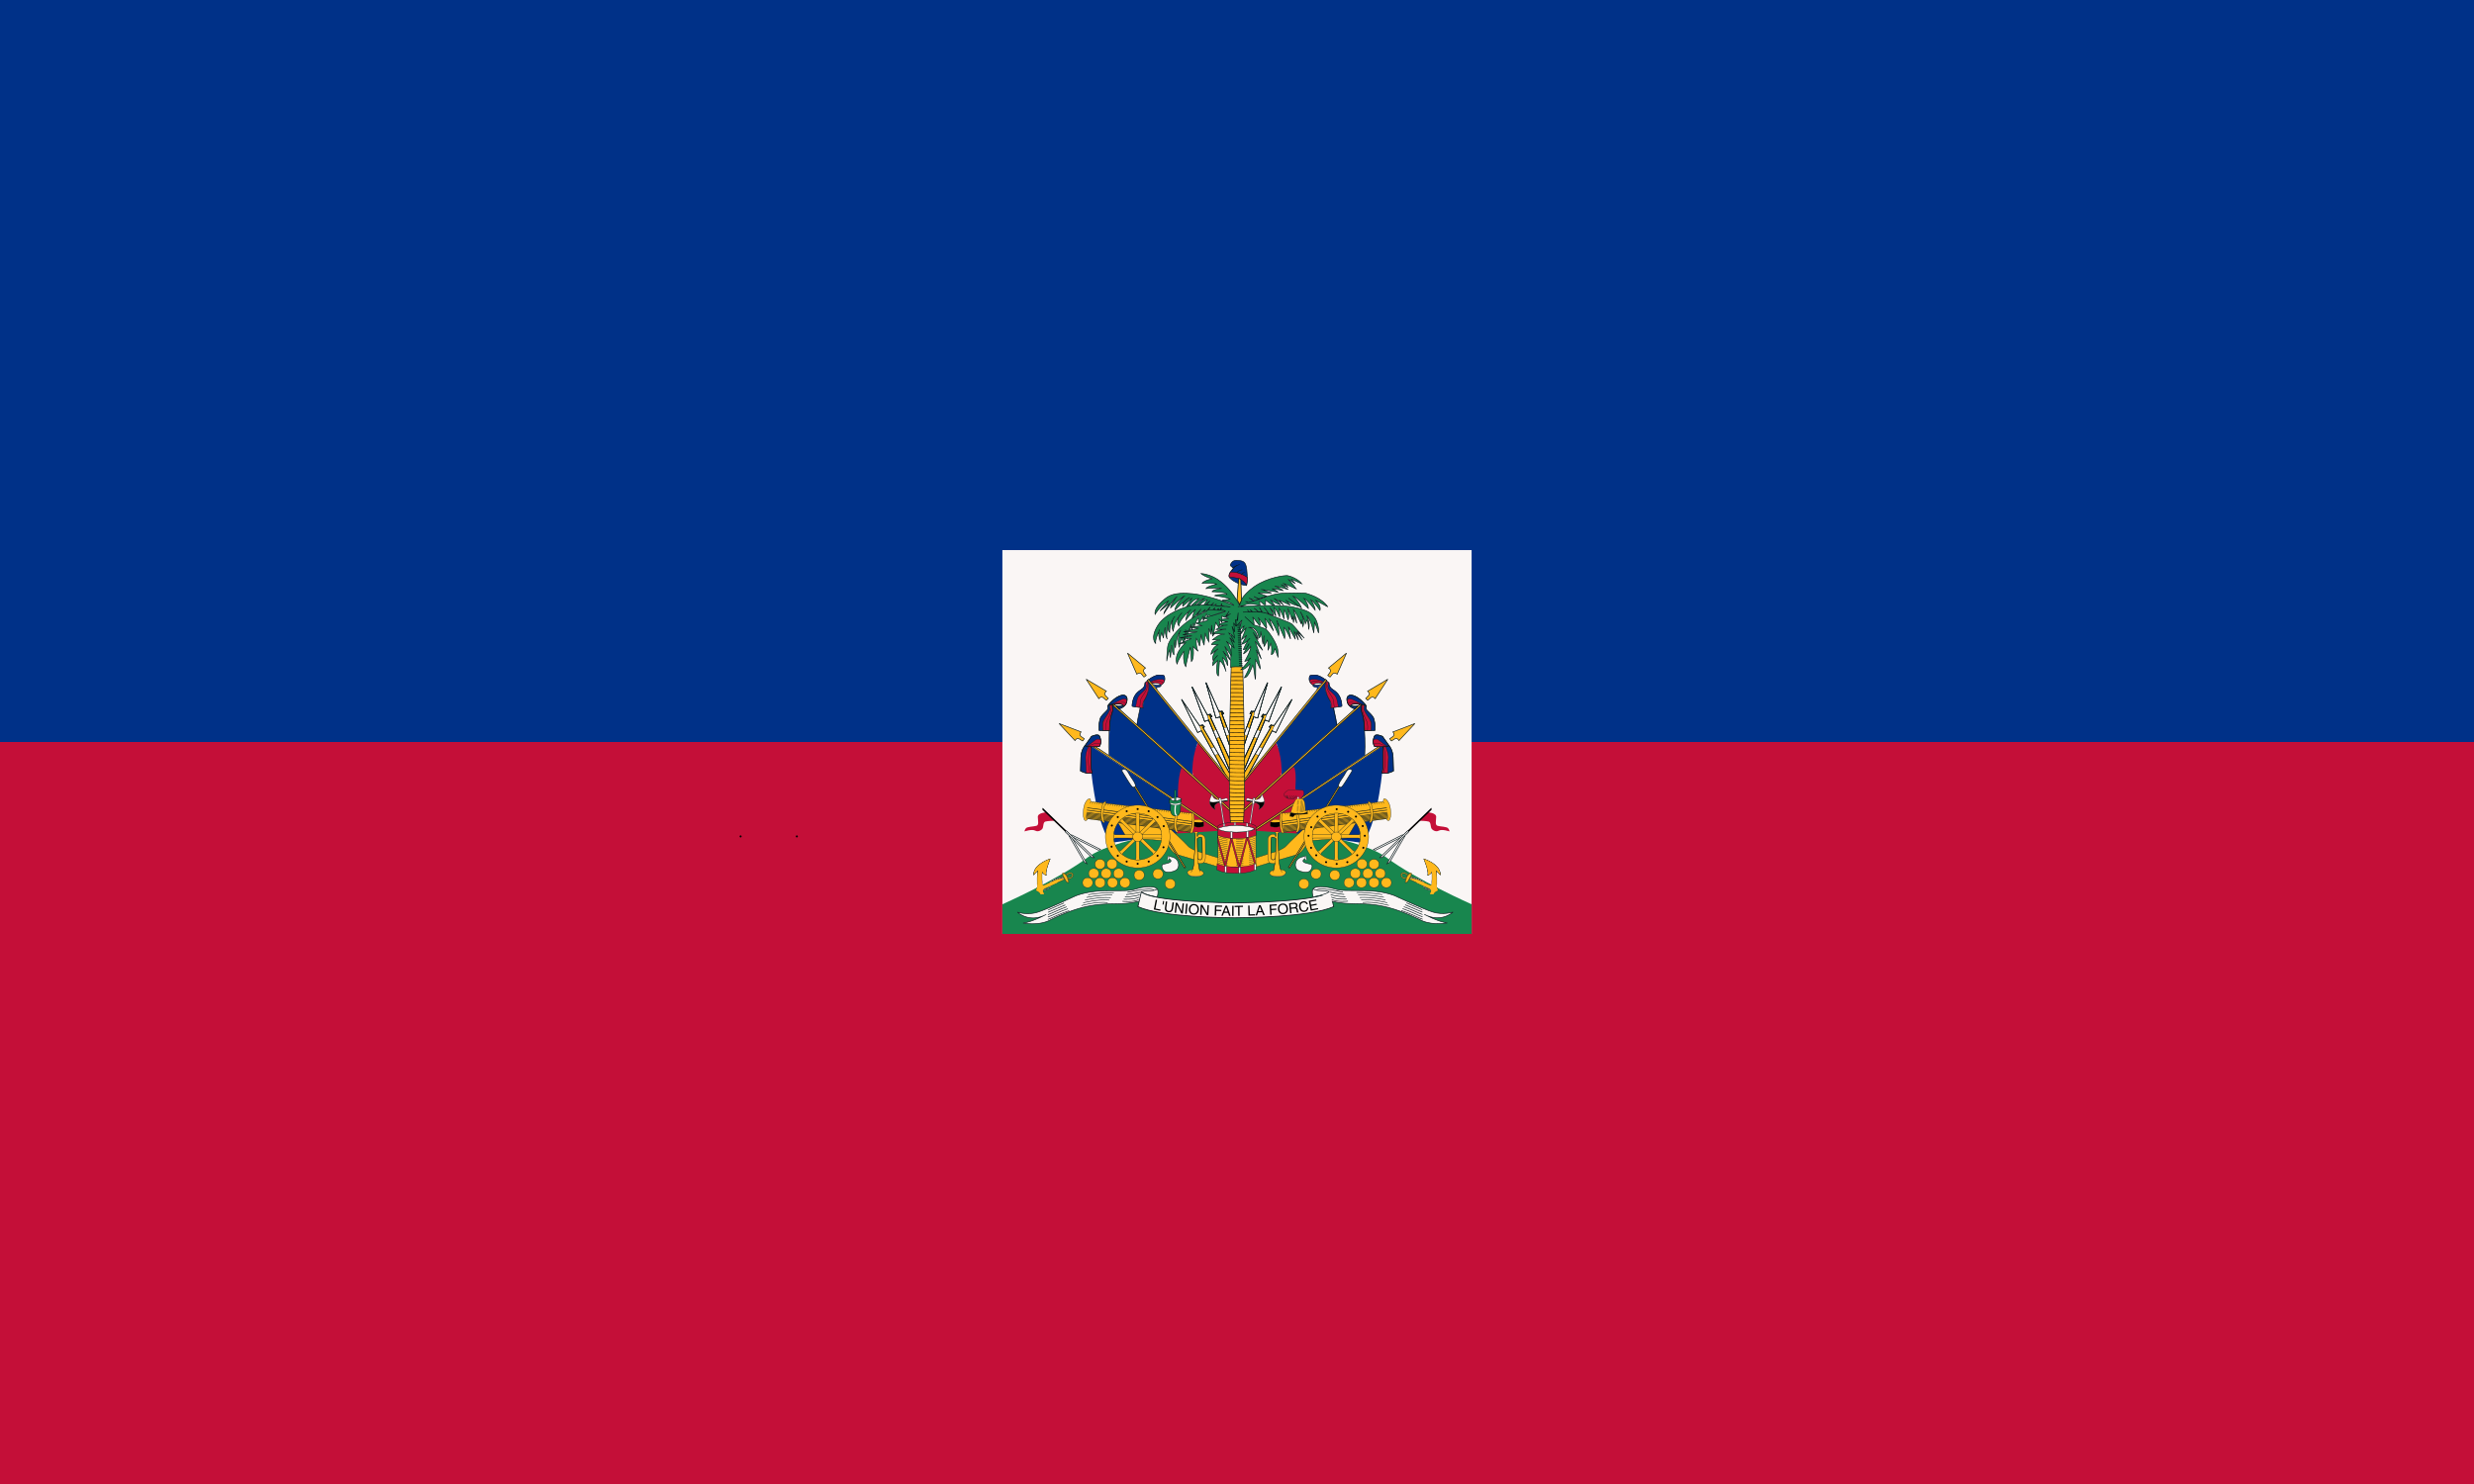 <svg xmlns="http://www.w3.org/2000/svg" xmlns:xlink="http://www.w3.org/1999/xlink" width="1000" height="600">
  <defs>
    <path id="reuse-0" d="M491.59 178.412h.597v2.147h-.597z" class="e"/>
  </defs>
  <style>
    .e{stroke-width:.15}.f{fill:none}.g{stroke-width:.3}.h{fill:#faf6f5}.i{fill:#ffb81c}.j{stroke-width:.265}.k{stroke:#0a1a1d}.l{fill:#c40f38}.m{stroke-width:.325}.n,.o{fill:#003188}.p{stroke-width:.163}.q{stroke-width:.287}.r{stroke-linecap:round}.s{fill:#18864e}.t{stroke-width:.125}.u{stroke-width:.157}
  </style>
  <path d="M0 0h1000v600H0z" class="l"/>
  <path d="M0 0h1000v300H0z" class="o"/>
  <path d="M405.17 222.41h189.66v155.17H405.17z" class="h"/>
  <path d="M499.613 332.337v.084c-4.078.43-47.873 5.227-59.775 14.111-12.48 9.316-34.666 19.076-34.666 19.076v11.978h189.657v-11.978s-22.186-9.76-34.666-19.076c-11.901-8.884-55.697-13.68-59.775-14.111v-.084l-.387.042-.387-.042z" class="s"/>
  <g stroke="#0a1a1d" transform="matrix(.864 0 0 .84 74.462 264.55)">
    <use xlink:href="#A" class="i m"/>
    <use xlink:href="#B" class="e h"/>
    <g class="f">
      <use xlink:href="#C" class="j"/>
      <use xlink:href="#A" class="m"/>
    </g>
    <g transform="rotate(5.7 529.3 67.882)">
      <use xlink:href="#A" class="i m"/>
      <use xlink:href="#D" class="e h"/>
      <g class="f">
        <use xlink:href="#C" class="j"/>
        <use xlink:href="#A" class="m"/>
      </g>
    </g>
    <use xlink:href="#E" class="e h"/>
    <use xlink:href="#F" class="f j"/>
    <use xlink:href="#G" class="e h"/>
    <use xlink:href="#H" class="f m"/>
    <g transform="rotate(4.2 502.69 103.39)">
      <g transform="rotate(5.7 529.3 67.882)">
        <use xlink:href="#A" class="i m"/>
        <use xlink:href="#D" class="e h"/>
        <g class="f">
          <use xlink:href="#C" class="j"/>
          <use xlink:href="#A" class="m"/>
        </g>
      </g>
      <use xlink:href="#E" class="e h"/>
      <use xlink:href="#F" class="f j"/>
      <use xlink:href="#G" class="e h"/>
      <use xlink:href="#H" class="f m"/>
    </g>
  </g>
  <path d="m474.28 323.75 1.375 13.245 17.296-1.122z" class="l"/>
  <g class="o" transform="matrix(-.864 0 0 .84 925.67 265.06)">
    <path d="M561.109 52.433s-1.457 25.124-9.103 37.747l-31.193-4.612.85-15.293 39.446-26.824z"/>
    <use xlink:href="#I" class="j k"/>
  </g>
  <g class="k" transform="matrix(-.864 0 0 .84 925.67 265.06)">
    <use xlink:href="#J" class="g l"/>
    <use xlink:href="#K" class="e n"/>
  </g>
  <path d="m497.639 327.661-20.616-18.287c-4.601 1.966-4.247 5.541-1.06 10.034l-.097 4.501 16.859 11.441 4.624-1.126.193-4.126zm-.629-11.776-12.634-15.847-3.196 6.902.998 6.514 15.081 13.805z" class="l"/>
  <g transform="matrix(-.864 0 0 .84 925.67 265.06)">
    <g class="o">
      <use xlink:href="#L"/>
      <use xlink:href="#M" class="j k"/>
    </g>
    <use xlink:href="#N" class="e k l"/>
    <use xlink:href="#O" class="i"/>
    <g class="k">
      <g class="f">
        <use xlink:href="#P" class="g"/>
        <use xlink:href="#Q" class="e"/>
      </g>
      <g class="i">
        <g class="e">
          <use xlink:href="#R"/>
          <use xlink:href="#S"/>
        </g>
        <use xlink:href="#T" class="t"/>
        <circle cx="551.15" cy="100.3" r="2.391" class="e"/>
      </g>
    </g>
    <use xlink:href="#U" class="l"/>
  </g>
  <path d="M448.38 305.42c-.544-9.136 1.088-19.861 1.088-19.861l.136-1.589 28.155 26.216s-1.908 2.785-1.625 13.901l-2.183-1.455z" class="o"/>
  <g class="k">
    <g transform="matrix(-.864 0 0 .84 925.67 265.06)">
      <path d="M552.633 48.008c.63-10.867-1.26-23.624-1.26-23.624l-.157-1.89" class="f j"/>
      <g class="i">
        <use xlink:href="#V" class="g"/>
        <g transform="rotate(36.2 196.43 -35.139)">
          <use xlink:href="#W" class="g"/>
          <use xlink:href="#X" class="e"/>
        </g>
        <g transform="rotate(9.1 474.55 126.57)">
          <use xlink:href="#V" class="g"/>
          <g transform="rotate(36.2 196.43 -35.139)">
            <use xlink:href="#W" class="g"/>
            <use xlink:href="#X" class="e"/>
          </g>
        </g>
        <g transform="rotate(19 458.58 111.38)">
          <use xlink:href="#V" class="g"/>
          <g transform="rotate(36.2 196.43 -35.139)">
            <use xlink:href="#W" class="g"/>
            <use xlink:href="#X" class="e"/>
          </g>
        </g>
        <path d="m534.065 11.472-37.87 48.098.245.746 38.215-48.382zm16.353 11.757-54.756 50.793.51.551 54.756-50.795zm8.814 20.339-58.293 39.898.424.619 58.293-39.898z" class="g"/>
      </g>
      <use xlink:href="#Y" class="j n"/>
      <g class="e">
        <use xlink:href="#Z" class="l"/>
        <use xlink:href="#AE" class="f"/>
      </g>
      <use xlink:href="#Y" class="f g"/>
      <use xlink:href="#a" class="e n"/>
      <use xlink:href="#b" class="j l"/>
      <g class="f">
        <use xlink:href="#c" class="g"/>
        <path d="M553.886 36.096s.678-3.052-.882-5.765c-1.571-2.773-2.04-6.993-1.221-6.714" class="e"/>
      </g>
      <use xlink:href="#d" class="i u"/>
      <g class="g">
        <use xlink:href="#AF" class="i"/>
        <use xlink:href="#e" class="h"/>
      </g>
    </g>
    <g transform="matrix(.898 .118 -.12 .874 251.92 243.36)">
      <use xlink:href="#f" class="e i"/>
      <use xlink:href="#g" fill="#ffdc0f" stroke-width=".13" class="r"/>
      <use xlink:href="#AG" class="f j"/>
      <g class="e i">
        <use xlink:href="#h"/>
        <use xlink:href="#h" x="32.942"/>
        <use xlink:href="#i"/>
      </g>
    </g>
  </g>
  <use xlink:href="#j" transform="matrix(.898 .118 -.12 .874 251.92 243.36)"/>
  <use xlink:href="#k" class="e i k" transform="matrix(.898 .118 -.12 .874 251.92 243.36)"/>
  <g transform="matrix(.864 0 0 .84 74.978 265.68)">
    <g class="e i k">
      <use xlink:href="#l"/>
      <circle cx="445.45" cy="86.476" r="2.282"/>
      <use xlink:href="#m"/>
    </g>
    <circle cx="445.45" cy="73.138" r=".482"/>
    <circle cx="445.45" cy="99.458" r=".482"/>
    <g transform="rotate(45 445.45 86.298)">
      <circle cx="445.45" cy="73.138" r=".482"/>
      <circle cx="445.45" cy="99.458" r=".482"/>
    </g>
    <g transform="scale(-1 1) rotate(45 0 -989.12)">
      <circle cx="445.45" cy="73.138" r=".482"/>
      <circle cx="445.45" cy="99.458" r=".482"/>
    </g>
    <g transform="rotate(90 359.15 0)">
      <circle cx="445.45" cy="73.138" r=".482"/>
      <circle cx="445.45" cy="99.458" r=".482"/>
    </g>
    <g transform="scale(1 -1) rotate(-67.935 317.35 0)">
      <circle cx="445.45" cy="73.138" r=".482"/>
      <circle cx="445.45" cy="99.458" r=".482"/>
    </g>
    <g transform="rotate(113.4 445.45 86.298)">
      <circle cx="445.45" cy="73.138" r=".482"/>
      <circle cx="445.45" cy="99.458" r=".482"/>
    </g>
    <g transform="rotate(23 445.45 86.298)">
      <circle cx="445.45" cy="73.138" r=".482"/>
      <circle cx="445.45" cy="99.458" r=".482"/>
    </g>
    <g transform="scale(-1 1) rotate(23.078 0 -2095.6)">
      <circle cx="445.45" cy="73.138" r=".482"/>
      <circle cx="445.45" cy="99.458" r=".482"/>
    </g>
  </g>
  <ellipse cx="-444.64" cy="349.39" class="e i k" rx="2.065" ry="2.01" transform="scale(-1 1)"/>
  <g transform="matrix(.864 0 0 .84 75.483 265.06)">
    <use xlink:href="#n" class="e h k"/>
    <use xlink:href="#o"/>
    <g class="e h k">
      <use xlink:href="#AH"/>
      <use xlink:href="#AI"/>
    </g>
  </g>
  <g transform="matrix(-.864 0 0 .84 925.67 265.06)">
    <g class="k">
      <g class="e" transform="matrix(-1 0 0 1 984.54 0)">
        <ellipse cx="472.44" cy="104.75" class="h" rx="3.569" ry="1.681"/>
        <g class="i">
          <use xlink:href="#p"/>
          <use xlink:href="#q" class="f"/>
        </g>
        <use xlink:href="#AJ" class="f"/>
      </g>
      <g class="h">
        <use xlink:href="#r" class="j"/>
        <use xlink:href="#reuse-0" class="e" transform="matrix(.987 -.158 .219 .976 0 0)"/>
        <g class="g">
          <use xlink:href="#AK"/>
          <use xlink:href="#AL"/>
        </g>
      </g>
    </g>
    <use xlink:href="#s"/>
    <g class="k">
      <use xlink:href="#t" class="g h"/>
      <g class="e i">
        <circle cx="523.95" cy="109.88" r="2.391"/>
        <circle cx="529.65" cy="105.09" r="2.391"/>
        <circle cx="538.43" cy="105.66" r="2.391"/>
        <circle cx="545.1" cy="109.31" r="2.391"/>
        <circle cx="550.92" cy="109.31" r="2.391"/>
        <circle cx="556.74" cy="109.31" r="2.391"/>
        <circle cx="562.55" cy="109.31" r="2.391"/>
        <circle cx="548.07" cy="104.87" r="2.391"/>
        <circle cx="553.88" cy="104.87" r="2.391"/>
        <circle cx="559.7" cy="104.87" r="2.391"/>
      </g>
      <use xlink:href="#u" class="g l"/>
      <g class="e">
        <use xlink:href="#v" class="n"/>
        <use xlink:href="#AM" class="f"/>
        <g class="h">
          <use xlink:href="#w"/>
          <use xlink:href="#x"/>
        </g>
      </g>
    </g>
    <use xlink:href="#y" class="i"/>
    <use xlink:href="#z"/>
    <use xlink:href="#AA"/>
    <g class="k">
      <use xlink:href="#AB" class="g n"/>
      <g class="e">
        <use xlink:href="#AC" class="l"/>
        <use xlink:href="#AN" class="f"/>
      </g>
      <g class="f">
        <use xlink:href="#AB" class="g"/>
        <path d="M561.609 43.805s.463 1.966.578 6.071-.752 6.881-1.099 6.823" class="e"/>
        <use xlink:href="#AD" class="j"/>
        <path d="M537.9 24.955s1.388 5.724 1.561 8.384" class="g"/>
        <path d="M527.16 13.193s1.413-1.925 5.589-.246" class="e"/>
      </g>
    </g>
  </g>
  <g class="k">
    <path d="m499.143-5.188.824-27.052 3.845-2.06 1.099 29.112z" class="q s" transform="matrix(.796 0 0 .775 100.07 273.8)"/>
    <path d="M500.72-56.993s-.371 0-.99-.619-.99-.619-.495-1.485 1.114-1.981 3.219-1.857 3.714.248 4.456 2.476.99 8.17.371 10.646c-3.219-.124-8.046-2.723-8.789-4.456s2.228-4.704 2.228-4.704z" class="m n" transform="matrix(.796 0 0 .775 100.07 273.8)"/>
    <g transform="matrix(-.863 0 0 .84 924.885 264.554)">
      <use xlink:href="#A" class="i m"/>
      <use xlink:href="#B" class="e h"/>
      <g class="f">
        <use xlink:href="#C" class="j"/>
        <use xlink:href="#A" class="m"/>
      </g>
      <g transform="rotate(5.7 529.3 67.882)">
        <use xlink:href="#A" class="i m"/>
        <use xlink:href="#D" class="e h"/>
        <g class="f">
          <use xlink:href="#C" class="j"/>
          <use xlink:href="#A" class="m"/>
        </g>
      </g>
      <use xlink:href="#E" class="e h"/>
      <use xlink:href="#F" class="f j"/>
      <use xlink:href="#G" class="e h"/>
      <use xlink:href="#H" class="f m"/>
      <g transform="rotate(4.2 502.69 103.39)">
        <g transform="rotate(5.7 529.3 67.882)">
          <use xlink:href="#A" class="i m"/>
          <use xlink:href="#D" class="e h"/>
          <g class="f">
            <use xlink:href="#C" class="j"/>
            <use xlink:href="#A" class="m"/>
          </g>
        </g>
        <use xlink:href="#E" class="e h"/>
        <use xlink:href="#F" class="f j"/>
        <use xlink:href="#G" class="e h"/>
        <use xlink:href="#H" class="f m"/>
      </g>
    </g>
    <g class="f q">
      <path d="M505.052-56.079s-2.6.495-2.476 1.733" class="r" transform="matrix(.796 0 0 .775 100.07 273.8)"/>
      <path d="M503.815-58.85s-2.971.743-3.961 3.342" transform="matrix(.796 0 0 .775 100.07 273.8)"/>
      <path d="M502.453-58.479s-1.733 1.485-2.476.99" transform="matrix(.796 0 0 .775 100.07 273.8)"/>
    </g>
    <g class="q">
      <path d="m499.532-54.898-.174.01-.344.097c-.495.847-.832 1.781-.523 2.502.053.124.128.252.221.383l.274-.135s5.694-.495 8.17 3.837l.148.259c.236-1.02.336-2.565.324-4.197-3.944-2.715-7.309-2.783-8.097-2.756z" class="l" transform="matrix(.796 0 0 .775 100.07 273.8)"/>
      <path d="M506.167-54.718s-1.362.619-1.362 1.238" class="f r" transform="matrix(.796 0 0 .775 100.07 273.8)"/>
    </g>
  </g>
  <path d="m524.66 324.14-.314 12.857-17.296-1.122z" class="l"/>
  <path d="M558.94 309.14s-1.258 21.122-7.862 31.735l-26.94-3.877.734-12.857 34.068-22.552z" class="o"/>
  <g class="k" transform="matrix(.864 0 0 .84 74.329 265.06)">
    <use xlink:href="#I" class="j n"/>
    <use xlink:href="#J" class="g l"/>
    <use xlink:href="#K" class="e n"/>
  </g>
  <path d="m502.36 327.661 20.616-18.287 3.049 6.875-1.893 7.661-16.859 11.441-4.624-1.126-.193-4.126zm.629-11.776 12.634-15.847 3.196 6.902-.998 6.514-15.081 13.805z" class="l"/>
  <g transform="matrix(.864 0 0 .84 74.329 265.06)">
    <use xlink:href="#L" class="o"/>
    <g class="k">
      <use xlink:href="#M" class="j n"/>
      <use xlink:href="#N" class="e l"/>
    </g>
    <use xlink:href="#O" class="i"/>
    <g class="k">
      <g class="f">
        <use xlink:href="#P" class="g"/>
        <use xlink:href="#Q" class="e"/>
      </g>
      <g class="i">
        <g class="e">
          <use xlink:href="#R"/>
          <use xlink:href="#S"/>
        </g>
        <use xlink:href="#T" class="t"/>
        <circle cx="551.15" cy="100.3" r="2.391" class="e"/>
      </g>
    </g>
    <use xlink:href="#U" class="l"/>
  </g>
  <path d="M551.62 305.42c.544-9.136-1.088-19.861-1.088-19.861l-.136-1.589-28.155 26.216s2.04-2.119 1.36 8.738l2.448 3.708z" class="o"/>
  <g class="k">
    <path d="M551.62 305.42c.544-9.136-1.088-19.861-1.088-19.861l-.136-1.589" class="f j"/>
    <g transform="matrix(.864 0 0 .84 74.329 265.06)">
      <g class="i">
        <use xlink:href="#V" class="g"/>
        <g transform="rotate(36.2 196.43 -35.139)">
          <use xlink:href="#W" class="g"/>
          <use xlink:href="#X" class="e"/>
        </g>
        <g transform="rotate(9.1 474.55 126.57)">
          <use xlink:href="#V" class="g"/>
          <g transform="rotate(36.2 196.43 -35.139)">
            <use xlink:href="#W" class="g"/>
            <use xlink:href="#X" class="e"/>
          </g>
        </g>
        <g transform="rotate(19 458.58 111.38)">
          <use xlink:href="#V" class="g"/>
          <g transform="rotate(36.2 196.43 -35.139)">
            <use xlink:href="#W" class="g"/>
            <use xlink:href="#X" class="e"/>
          </g>
        </g>
        <path d="m534.065 11.472-37.87 48.098.197.833 38.263-48.469zm16.353 11.757-54.756 50.793.51.551 54.756-50.795zm8.814 20.339-58.293 39.898.424.619 58.293-39.898z" class="g"/>
      </g>
      <use xlink:href="#Y" class="j n"/>
      <g class="e">
        <use xlink:href="#Z" class="l"/>
        <use xlink:href="#AE" class="f"/>
      </g>
      <use xlink:href="#Y" class="f g"/>
      <use xlink:href="#a" class="e n"/>
      <use xlink:href="#b" class="j l"/>
      <use xlink:href="#c" class="f g"/>
    </g>
    <path d="M552.7 295.4s.586-2.566-.762-4.847c-1.357-2.331-1.762-5.879-1.055-5.645" class="e f"/>
    <g transform="matrix(.864 0 0 .84 74.329 265.06)">
      <use xlink:href="#d" class="i u"/>
      <g class="g">
        <use xlink:href="#AF" class="i"/>
        <use xlink:href="#e" class="h"/>
      </g>
    </g>
    <g transform="matrix(-.898 .118 .12 .874 748.08 243.36)">
      <use xlink:href="#f" class="e i"/>
      <use xlink:href="#g" fill="#ffdc0f" stroke-width=".13" class="r"/>
      <use xlink:href="#AG" class="f j"/>
      <g class="e i">
        <use xlink:href="#h"/>
        <use xlink:href="#h" x="32.942"/>
        <use xlink:href="#i"/>
      </g>
    </g>
  </g>
  <use xlink:href="#j" transform="matrix(-.898 .118 .12 .874 748.08 243.36)"/>
  <g class="i k e">
    <use xlink:href="#k" transform="matrix(-.898 .118 .12 .874 748.08 243.36)"/>
    <g transform="matrix(-.864 0 0 .84 925.02 265.68)">
      <use xlink:href="#l"/>
      <circle cx="445.45" cy="86.476" r="2.282"/>
      <use xlink:href="#m"/>
    </g>
  </g>
  <g transform="scale(-1 1)">
    <ellipse cx="-540.3" cy="327.17" rx=".416" ry=".405"/>
    <ellipse cx="-540.3" cy="349.3" rx=".416" ry=".405"/>
  </g>
  <g transform="matrix(-.61 .594 .61 .594 759.64 22.119)">
    <circle cx="445.45" cy="73.138" r=".482"/>
    <circle cx="445.45" cy="99.458" r=".482"/>
  </g>
  <g transform="matrix(.61 .594 -.61 .594 320.97 22.119)">
    <circle cx="445.45" cy="73.138" r=".482"/>
    <circle cx="445.45" cy="99.458" r=".482"/>
  </g>
  <g transform="matrix(0 .84 -.864 0 614.84 -36.268)">
    <circle cx="445.45" cy="73.138" r=".482"/>
    <circle cx="445.45" cy="99.458" r=".482"/>
  </g>
  <g transform="matrix(-.324 .78 -.8 -.316 753.9 18.418)">
    <circle cx="445.45" cy="73.138" r=".482"/>
    <circle cx="445.45" cy="99.458" r=".482"/>
  </g>
  <g transform="matrix(.343 .772 .793 -.334 319.16 23.314)">
    <circle cx="445.45" cy="73.138" r=".482"/>
    <circle cx="445.45" cy="99.458" r=".482"/>
  </g>
  <g transform="matrix(-.795 .33 .339 .773 865.02 124.69)">
    <circle cx="445.45" cy="73.138" r=".482"/>
    <circle cx="445.45" cy="99.458" r=".482"/>
  </g>
  <g transform="matrix(.795 .33 -.339 .773 215.59 124.69)">
    <circle cx="445.45" cy="73.138" r=".482"/>
    <circle cx="445.45" cy="99.458" r=".482"/>
  </g>
  <g class="e k">
    <ellipse cx="555.36" cy="349.39" class="i" rx="2.065" ry="2.01"/>
    <use xlink:href="#n" class="h" transform="matrix(-.864 0 0 .84 924.52 265.06)"/>
  </g>
  <use xlink:href="#o" transform="matrix(-.864 0 0 .84 924.52 265.06)"/>
  <g class="k">
    <g class="e h" transform="matrix(-.864 0 0 .84 924.52 265.06)">
      <use xlink:href="#AH"/>
      <use xlink:href="#AI"/>
    </g>
    <g class="e" transform="matrix(-.864 0 0 .84 924.64 265.06)">
      <ellipse cx="472.44" cy="104.75" class="h" rx="3.569" ry="1.681"/>
      <g class="i">
        <use xlink:href="#p"/>
        <use xlink:href="#q" class="f"/>
      </g>
      <use xlink:href="#AJ" class="f"/>
    </g>
    <g class="h" transform="matrix(.864 0 0 .84 74.329 265.06)">
      <use xlink:href="#r" class="j"/>
      <use xlink:href="#reuse-0" class="e" transform="matrix(.987 -.158 .219 .976 0 0)"/>
      <g class="g">
        <use xlink:href="#AK"/>
        <use xlink:href="#AL"/>
      </g>
    </g>
  </g>
  <use xlink:href="#s" transform="matrix(.864 0 0 .84 74.329 265.06)"/>
  <g class="k">
    <use xlink:href="#t" class="g h" transform="matrix(.864 0 0 .84 74.329 265.06)"/>
    <g class="e i" transform="matrix(.864 0 0 .84 74.329 265.06)">
      <circle cx="523.95" cy="109.88" r="2.391"/>
      <circle cx="529.65" cy="105.09" r="2.391"/>
      <circle cx="538.43" cy="105.66" r="2.391"/>
      <circle cx="545.1" cy="109.31" r="2.391"/>
      <circle cx="550.92" cy="109.31" r="2.391"/>
      <circle cx="556.74" cy="109.31" r="2.391"/>
      <circle cx="562.55" cy="109.31" r="2.391"/>
      <circle cx="548.07" cy="104.87" r="2.391"/>
      <circle cx="553.88" cy="104.87" r="2.391"/>
      <circle cx="559.7" cy="104.87" r="2.391"/>
    </g>
    <use xlink:href="#u" class="g l" transform="matrix(.864 0 0 .84 74.329 265.06)"/>
    <g class="e" transform="matrix(.864 0 0 .84 74.329 265.06)">
      <use xlink:href="#v" class="n"/>
      <use xlink:href="#AM" class="f"/>
      <g class="h">
        <use xlink:href="#w"/>
        <use xlink:href="#x"/>
      </g>
    </g>
  </g>
  <use xlink:href="#y" class="i" transform="matrix(.864 0 0 .84 74.329 265.06)"/>
  <use xlink:href="#z" transform="matrix(.864 0 0 .84 74.329 265.06)"/>
  <use xlink:href="#AA" transform="matrix(.864 0 0 .84 74.329 265.06)"/>
  <g class="k">
    <use xlink:href="#AB" class="g n" transform="matrix(.864 0 0 .84 74.329 265.06)"/>
    <g class="e" transform="matrix(.864 0 0 .84 74.329 265.06)">
      <use xlink:href="#AC" class="l"/>
      <use xlink:href="#AN" class="f"/>
    </g>
    <g class="f">
      <use xlink:href="#AB" class="g" transform="matrix(.864 0 0 .84 74.329 265.06)"/>
      <path d="M559.367 301.885s.4 1.653.499 5.104-.649 5.785-.949 5.736" class="e"/>
      <use xlink:href="#AD" class="j" transform="matrix(.864 0 0 .84 74.329 265.06)"/>
      <path d="M538.89 286.04s1.199 4.812 1.348 7.049" class="g"/>
    </g>
    <g stroke-width=".124">
      <path d="M522.28 69.162s1.577-1.702 1.677-2.428.075-1.928-.901-1.953-5.608-.801-7.009.325-1.652 1.702-1.377 2.278 1.427 1.502 2.378 1.452 1.878.376 2.253.15 2.003-2.153 2.428-.426l.05.576z" class="l" transform="matrix(.864 0 0 .84 74.329 265.06)"/>
      <path fill="#FFB81C" d="M517.808 75.635s.949-4.535 2.531-6.539c0 0 2.004-.527 2.742 0s-.105-.633.738.422.844 5.063.844 5.063l1.055.949c-2.742 1.266-7.911.105-7.911.105z" transform="matrix(.864 0 0 .84 74.329 265.06)"/>
      <path d="M525.506 75.404c-2.531 1.371-7.7.316-7.7.316s-.844 2.004 0 1.688.422.738 1.266 0 .844-.949.844-.949 4.852 0 5.801-.316z" transform="matrix(.864 0 0 .84 74.329 265.06)"/>
      <path d="M520.877 69.751a5.41 5.41 0 0 0 .772.131m-.794.437s.336.085.769.121m-.791.447a5.04 5.04 0 0 0 .766.11m-.788.458s.323.075.764.1m-.786.469a4.79 4.79 0 0 0 .761.089m-.783.479s.31.066.759.078m-.781.49s.303.061.756.068m-.778.5a4.59 4.59 0 0 0 .753.058m-.775.511s.29.051.751.047m-.773.521s.284.046.748.036m-.77.532s.277.041.745.026m1.045-5.471c.324-.05.617-.171.787-.415m-.831.961c.363-.058.715-.193.963-.462m-1.007 1.009c.402-.066.813-.214 1.139-.509m-1.183 1.056c.442-.074.911-.236 1.314-.556m-1.358 1.103a3.565 3.565 0 0 0 1.49-.604m-1.534 1.15a4.33 4.33 0 0 0 1.666-.651m-1.71 1.198a5.15 5.15 0 0 0 1.841-.698m-1.885 1.245a6.03 6.03 0 0 0 2.017-.745m-2.061 1.292a6.92 6.92 0 0 0 2.192-.793m-2.236 1.339a7.863 7.863 0 0 0 2.368-.84m-2.412 1.387a8.866 8.866 0 0 0 2.544-.887" class="f" transform="matrix(.864 0 0 .84 74.329 265.06)"/>
      <path fill="#f30932" d="m520.552 67.359-1.677 1.602m.596-1.637-1.106 1.582m.025-1.617-.536 1.562m-.546-1.597.035 1.542m-1.117-1.577.606 1.522m-1.687-1.557 1.177 1.502m-.551-1.377.726 1.427" transform="matrix(.864 0 0 .84 74.329 265.06)"/>
    </g>
    <path d="M529.61 276.15s1.22-1.618 4.827-.207" class="e f"/>
    <path stroke-width=".258" d="M502.309 269.675s1.468 46.23.267 63.598m-.267-63.598c-1.743-.255-4.662 0-4.662 0s-1.468 46.23-.267 63.598c0 0 3.187-.383 5.195 0" class="i"/>
  </g>
  <path d="m499.835 271.808-.936.01-1.318.039-.006.222 4.804-.008-.006-.223-2.538-.041zm-.025 1.619-.933.009-1.34.036-.006.223 4.893-.002-.006-.223-2.608-.043zm-.026 1.62-.929.008-1.362.033-.006.223 4.981.004-.006-.223zm-.026 1.62-.926.006-1.384.029-.006.223 5.07.01-.006-.223zm-.949 1.625-1.402.026-.005.223 5.148.015-.006-.223zm-.022 1.617-1.418.022-.006.223 5.225.02-.005-.223zm-.023 1.619-1.433.018-.006.223 5.301.026-.006-.223-3.857-.044zm-.024 1.619-1.448.015-.005.221 5.378.031-.006-.222zm-.022 1.617-1.464.01-.005.223 5.454.036-.005-.224-3.98-.046zm-.022 1.62-1.476.006-.005.222 5.521.041-.005-.222zm-.024 1.618a177.4 177.4 0 0 0-1.485.002l-.005.223 5.587.046-.005-.223-4.093-.048zm-.022 1.619c-.625-.003-1.005 0-1.496.001l-.005.222 5.652.047-.005-.222zm-1.525 1.615-.004.222 5.708.051-.004-.222-5.701-.051zm-.028 1.613-.004.223 5.765.055-.004-.222zm-.028 1.612-.004.223 5.82.061-.004-.223-5.813-.06zm-.024 1.611-.003.223 5.867.066-.003-.223zm-.023 1.615-.003.222 5.913.069-.003-.223zm-.023 1.612-.003.223 5.958.071-.003-.222zm-.02 1.618-.002.222 5.996.07-.002-.222c-2.429.005-4.538-.031-5.991-.07zm-.016 1.613-.002.223 6.028.07-.002-.222a164.635 160.263 0 0 1-6.023-.07zm-.016 1.614-.002.222 6.06.071-.002-.222a140.83 140.83 0 0 1-6.055-.071zm-.015 1.614v.223l6.087.075v-.224c-2.491.033-4.623-.017-6.085-.074zm-.008 1.613v.223l6.103.077v-.224a103.32 103.32 0 0 1-6.102-.075zm-.008 1.615v.223l6.12.076-.002-.222a90.12 90.12 0 0 1-6.118-.077zm-.008 1.614-.002.223 6.136.075v-.223a81.617 81.617 0 0 1-6.134-.076zm0 1.615v.223l6.133.074v-.223a71.697 69.793 0 0 1-6.134-.075zm.002 1.615v.223l6.13.074v-.223a66.973 66.973 0 0 1-6.13-.074zm.002 1.614v.223a61.68 61.68 0 0 0 6.126.073v-.223c-2.538.094-4.666.02-6.126-.073zm.01 1.617.002.223a57.28 57.28 0 0 0 6.102.07l.002-.223c-2.53.104-4.651.028-6.106-.07zm.014 1.617.002.223a53.16 53.16 0 0 0 6.074.067l.002-.222a52.91 52.91 0 0 1-6.078-.068zm.014 1.617.002.223a48.361 47.076 0 0 0 6.045.064l.002-.223c-2.51.123-4.603.043-6.049-.064zm.022 1.618.004.222c1.446.112 3.516.192 5.999.061l.004-.223a46.307 46.307 0 0 1-6.006-.06zm.028 1.617.005.224c1.438.116 3.484.195 5.941.057l.005-.223a43.52 43.52 0 0 1-5.95-.057zm.036 1.62.005.223a41.4 41.4 0 0 0 5.869.052l.005-.222a40.937 40.937 0 0 1-5.879-.053zm.045 1.621.006.222c1.414.121 3.396.198 5.777.046l.006-.222c-2.393.154-4.38.075-5.789-.047zm.053 1.622.009.223a37.11 37.11 0 0 0 5.665.039l.008-.222a36.8 36.8 0 0 1-5.682-.041zm.065 1.623.011.224c1.378.122 3.27.191 5.531.034l.011-.225c-2.279.16-4.178.089-5.553-.033zm.08 1.626.014.224a33.053 32.175 0 0 0 5.367.025l.014-.224c-2.201.16-4.044.095-5.394-.025z"/>
  <g stroke="#0a1a1d">
    <path d="M492.34 336.6h15.28v13.89h-15.28z" class="i p"/>
    <g class="p r">
      <path fill="#f30932" d="M501.995 98.215c1.258 0 2.476-.063 3.601-.179m-3.601-.781c1.258 0 2.476-.063 3.601-.179m-3.601-.781c1.258 0 2.476-.063 3.601-.179m-3.601-.781c1.258 0 2.476-.063 3.601-.179m-3.601-.781c1.258 0 2.476-.063 3.601-.179m-3.601-.781c1.258 0 2.476-.063 3.601-.179m-3.601-.781c1.258 0 2.476-.063 3.601-.179m-3.601-.781c1.258 0 2.476-.063 3.601-.179m-3.601-.781c1.258 0 2.476-.063 3.601-.179m-3.601-.781c1.258 0 2.476-.063 3.601-.179m-3.601-.781c1.258 0 2.476-.063 3.601-.179m-3.601-.781c1.258 0 2.476-.063 3.601-.179m-3.601-.781c1.258 0 2.476-.063 3.601-.179m-3.601-.781c1.258 0 2.476-.063 3.601-.179m-3.601-.781c1.258 0 2.476-.063 3.601-.179" transform="matrix(.796 0 0 .775 100.07 273.8)"/>
      <path d="M511.57 96.544c-.732.416-1.744.779-2.957 1.065m2.957-2.035c-.732.416-1.744.779-2.957 1.065m2.957-2.035c-.732.416-1.744.779-2.957 1.065m2.957-2.035c-.732.416-1.744.779-2.957 1.065m2.957-2.035c-.732.416-1.744.779-2.957 1.065m2.957-2.035c-.732.416-1.744.779-2.957 1.065m2.957-2.035c-.732.416-1.744.779-2.957 1.065m2.957-2.035c-.732.416-1.744.779-2.957 1.065m2.957-2.035c-.732.416-1.744.779-2.957 1.065m2.957-2.035c-.732.416-1.744.779-2.957 1.065m2.957-2.035c-.732.416-1.744.779-2.957 1.065m2.957-2.035c-.732.416-1.744.779-2.957 1.065m2.957-2.035c-.732.416-1.744.779-2.957 1.065m2.957-2.035c-.732.416-1.744.779-2.957 1.065m2.957-2.035c-.732.416-1.744.779-2.957 1.065" class="h" transform="matrix(.796 0 0 .775 100.07 273.8)"/>
      <path d="M497.584 84.5c-1.807-.246-3.353-.638-4.474-1.126m4.474 2.092c-1.807-.246-3.353-.638-4.474-1.126m4.474 2.092c-1.807-.246-3.353-.638-4.474-1.126m4.474 2.093c-1.807-.246-3.353-.638-4.474-1.126m4.474 2.092c-1.807-.246-3.353-.638-4.474-1.126m4.474 2.093c-1.807-.246-3.353-.638-4.474-1.126m4.474 2.092c-1.807-.246-3.353-.638-4.474-1.126m4.474 2.092c-1.807-.246-3.353-.638-4.474-1.126m4.474 2.092c-1.807-.246-3.353-.638-4.474-1.126m4.474 2.093c-1.807-.246-3.353-.638-4.474-1.126m4.474 2.092c-1.807-.246-3.353-.638-4.474-1.126m4.474 2.092c-1.807-.246-3.353-.638-4.474-1.126m4.474 2.092c-1.807-.246-3.353-.638-4.474-1.126m4.474 2.093c-1.807-.246-3.353-.638-4.474-1.126m4.474 2.092c-1.807-.246-3.353-.638-4.474-1.126" class="f" opacity=".98" transform="matrix(.796 0 0 .775 100.07 273.8)"/>
    </g>
    <path d="M499.889 332.473c-2.078 0-4.07.21-5.54.583-1.469.373-2.294.877-2.294 1.405a.616.616 0 0 0 .124.335v1.902a.616.616 0 0 0-.124.336c0 .117.042.234.124.35v.363h.4c1.164.767 4.07 1.273 7.31 1.273 3.24 0 6.14-.507 7.302-1.273h.483v-.5a.573.558 0 0 0 .048-.213.581.566 0 0 0-.048-.188v-2.198a.581.566 0 0 0 .048-.187c0-.528-.825-1.032-2.294-1.405-1.47-.373-3.462-.583-5.54-.583zm0 1.344.487.006.397.008.348.013.426.02.359.023.384.028.39.036.334.034.395.048.305.04.391.061.268.044.33.064.213.041h-.012c1.065.226 1.875.518 2.348.849-1.115.788-4.06 1.315-7.362 1.316-3.302 0-6.245-.527-7.363-1.315.929-.656 3.147-1.14 5.843-1.276l.774-.03.746-.009z" class="l p"/>
    <g class="h p">
      <path d="M502 77.416c-4.147.001-7.844.68-9.244 1.697 1.404 1.016 5.1 1.693 9.244 1.695s7.844-.68 9.244-1.697c-1.404-1.016-5.1-1.693-9.244-1.695z" transform="matrix(.796 0 0 .775 100.07 273.8)"/>
      <path d="m501.781 75.686-.789.011v1.735l.789-.015zm5.389.383v1.736l.789.142V76.21l-.789-.142zm-10.91.098-.788.165v1.733l.788-.164zm11.961 4.058-.92.173v3.32l.92-.173zm-9.07.47v3.322l.92.061v-3.322z" transform="matrix(.796 0 0 .775 100.07 273.8)"/>
    </g>
    <g class="l p">
      <path d="M511.771 97.18c-.364.222-.855.431-1.457.62-1.794.747-4.935 1.202-8.318 1.204-3.367-.001-6.498-.451-8.298-1.192-.561-.176-1.025-.369-1.381-.574v2.091a.807.807 0 0 0-.156.433.799.799 0 0 0 .156.451v.47h.502c1.462.989 5.11 1.642 9.178 1.642 4.068 0 7.708-.654 9.168-1.642h.607v-.646a.72.72 0 0 0 .059-.274.73.73 0 0 0-.059-.242z" transform="matrix(.796 0 0 .775 100.07 273.8)"/>
      <path d="M492.513 82.722v2.872l3.521 12.879.825.147z" transform="matrix(.796 0 0 .775 100.07 273.8)"/>
      <path d="m499.186 84.019-3.108 14.462.746.133 3.128-14.544-.767-.052zm8.759-.419-.82.146-3.807 15.231.79-.035z" transform="matrix(.796 0 0 .775 100.07 273.8)"/>
      <path d="m499.175 84.019 3.886 14.969.777-.033-3.863-14.882-.799-.054zm8.983-.462-.748.143 3.808 13.471.478-.136v-.958z" transform="matrix(.796 0 0 .775 100.07 273.8)"/>
    </g>
    <path d="M507.666 349.145a4.46 4.342 0 0 1-.684.315v2.514l.209-.12h.475zm-12.6.983v2.576l.684.121v-2.575zm6.363.385-.685.028v2.573l.685-.026z" class="h p"/>
    <path d="M500.85 268.938h1.35m-1.383-.75h1.349m-1.383-.751h1.349m-1.383-.751h1.35m-1.384-.75h1.35m-1.383-.752h1.349m-1.383-.75h1.35m-1.384-.751h1.35m-1.383-.751h1.349m-1.383-.75h1.35m-1.384-.752h1.35m-1.383-.75h1.349m-1.383-.751h1.349m-1.383-.75h1.35m-1.383-.752h1.349m-1.383-.75h1.349m-1.383-.751h1.35m-1.383-.75h1.349m-1.383-.752h1.349m-1.383-.75h1.35m-1.383-.751h1.349m-1.383-.75h1.349m-1.383-.752h1.35m-1.384-.75h1.35" class="f g"/>
    <g class="s">
      <path d="M499.073-36.57c-16.031-2.119-21.099-.553-21.836-.276-.737.277-11.056 3.133-15.11 9.95-4.054 6.817-.921 9.398-.921 9.398-.737-1.566 1.935-7.371 1.935-7.371-1.29 2.395.369 6.449.369 6.449-.553-1.198.645-4.791.645-4.791l.921 2.856c0-1.658.829-5.62.829-5.62.092 5.159 1.106 6.081 1.106 6.081-.921-1.29.645-9.213.645-9.213-.921 4.699.553 5.712.553 5.712 0-5.528 2.672-8.384 2.672-8.384-2.856 3.225-.829 7.923-.829 7.923.276-5.436 4.422-9.766 4.422-9.766-3.87 4.146-1.566 6.91-1.566 6.91.092-3.501 6.081-8.568 6.081-8.568-2.58 2.488-2.488 5.528-2.488 5.528 1.013-1.935 4.883-5.712 4.883-5.712-.921 1.29-1.751 4.699-1.751 4.699l1.198-.737 3.317-4.054-2.027 3.133 2.027-.921 2.303-2.119-1.013 1.382 1.658-.461 1.658-1.935-1.013 1.382h2.395l1.013-1.013-.461 1.106 1.751.092.553-1.013-.092 1.013h.829l.737-1.474-.276 1.474s1.935 0 2.303.461c.368.461-11.793 3.777-11.793 3.777s2.672 0 2.856.737c.184.737-6.081 1.751-6.081 1.751l3.04 1.29-6.081.829 4.422.553-7.647 1.843h7.002l-7.371 1.474 4.699.645-6.173.921 5.897.553-6.357 2.672 3.409-.553c-6.726 6.449-4.33 11.056-4.33 11.056.461-2.027 3.501-6.726 3.501-6.726-.737 5.989.921 8.108.921 8.108.184-1.658 2.303-10.135 2.303-10.135.369 1.935.553 7.463.553 7.463 1.566-1.29.921-7.739.921-7.739l2.488 2.395c-1.198-2.027-.921-6.726-.921-6.726.737.829 1.658 4.054 1.658 4.054l.829-6.173c0 1.935 1.474 5.712 1.474 5.712l.553-6.449c.092 1.566 1.843 4.699 1.843 4.699v-7.002l1.198 3.133.184-4.883.553 5.712 1.013-1.198-.829-.092.369-.184 1.013-5.62 1.566 2.58.553-1.658-.369-2.672c.553.184 1.382 1.843 1.382 1.843v-3.409l1.474.645 2.211-3.225-1.382 2.58 2.119-1.29-2.488 1.935 1.566.645-3.501.369v.921l3.133.276c-4.422.737-4.515 2.027-4.515 2.027l4.238-.184c-3.317-.092-5.712 2.303-5.712 2.303l5.067-.184c-4.699.369-6.634 2.211-6.634 2.211l5.897.369c-2.948-.276-6.173 2.948-6.173 2.948l3.87.092c-3.593.369-4.422 2.395-4.422 2.395l3.133.092c-3.225 1.843-3.409 4.975-3.409 4.975l3.593-2.856c-3.777 3.317-2.488 6.081-2.488 6.081l2.303-2.672c-3.225 3.133-2.488 5.344-2.488 5.344l2.395-2.58c-1.198 7.831.461 8.016.461 8.016l.553-7.924c2.027 1.013 3.317 5.62 3.317 5.62l-1.751-7.279c1.935 1.382 2.488 4.238 2.488 4.238.737-3.317-2.303-7.647-2.303-7.647l3.777 4.791-2.856-7.279 3.317 4.975c.092-4.699-2.58-7.647-2.58-7.647l4.054 3.501c-.184-1.474-2.303-5.344-2.303-5.344.829.645 2.395 2.58 2.395 2.58-.553-2.303-2.856-4.975-2.856-4.975 1.106.276 2.948 2.58 2.948 2.58 0-1.29-1.29-6.081-1.29-6.081l1.382 2.948-.553-4.791 1.198 1.843-.276-3.317.829.184.553-3.962-.276 4.054-.921-.369.276 3.225 2.856-3.133-1.658 5.62 2.856-2.672-2.303 4.883 3.317-3.87-2.488 6.357 2.672-2.303-2.488 4.607c1.382 0 4.146-3.04 4.146-3.04-1.382.829-3.409 5.897-3.409 5.897 1.751 0 2.948-3.133 2.948-3.133l-2.856 5.252c1.751-.553 3.685-3.87 3.685-3.87.369 1.843-3.04 7.831-3.04 7.831 1.106 0 2.856-1.474 2.856-1.474s.276-1.198-.921 1.013-3.962 4.883-3.962 4.883c2.395.092 4.699-3.133 4.699-3.133.369 1.474-2.856 7.279-2.856 7.279 2.303-.184 4.238-6.634 4.238-6.634.737.829 1.198 8.292 1.382 7.371.184-.921.092-10.135.092-10.135.461.645 2.344 4.863 2.344 4.863.137-2.06-2.06-10.024-2.06-10.024l2.609 4.806-3.158-9.201 3.845 4.669-4.806-9.338 2.472 3.708c-.824-6.317-4.944-6.317-4.944-6.317 4.944-.687 5.356 5.493 5.356 5.493 1.099-.275.961-3.433.961-3.433l.275 1.511.824 5.218.549-4.532v5.63c0 .549 1.648-3.296 1.648-3.296.412.687.412 5.356.412 5.356l1.373-3.708c.824 2.197.275 5.905.275 5.905 1.373 0 1.785-3.296 1.785-3.296l1.648 4.806-.137-3.57c-.137-3.57-4.944-10.574-6.179-11.26-1.235-.686-6.042-2.197-6.042-2.197l-4.532-4.257 4.532 4.257c.549-.687-.549-4.12-.549-4.12l3.57 4.669c.824-1.648-.824-4.394-.824-4.394 1.099 1.236 4.257 5.767 4.257 5.767.412-1.648-.824-5.356-.824-5.356.961.961 4.394 6.591 4.394 6.591-.137-.549-2.06-6.179-2.06-6.179 2.334 2.06 4.669 8.651 4.669 8.651.687-2.197-.961-7.965-.961-7.965l3.982 9.475c.412-1.923-.275-5.767-.275-5.767 1.236 1.099 3.296 6.042 3.296 6.042-.275-2.884-1.099-6.454-1.099-6.454l3.57 6.591-.687-4.394 2.197 4.806-1.099-4.257 3.021 4.257-2.472-4.532 3.57 3.57s-5.218-6.454-6.317-7.415c-1.099-.961-10.848-4.532-13.046-5.63-2.198-1.098-11.81-.549-11.81-.549l2.884-.137-.549-1.236.549 1.099h1.923l-1.099-1.099.824 1.236h3.296l-2.197-1.923c1.099.549 2.197 1.785 2.197 1.785l1.648.137-1.099-2.334 1.648 2.609 2.746.549c-.412-1.236-2.06-3.158-2.06-3.158 1.099 1.099 2.472 3.296 2.472 3.296l2.334.824c0-1.236-1.923-3.982-1.923-3.982 1.648 1.373 3.021 4.257 3.021 4.257.137-1.099-.824-4.394-.824-4.394 1.099.687 2.884 4.944 2.884 4.944.137-1.236-.137-4.944-.412-4.806.824.961 2.609 5.905 2.609 5.905v-4.806c.549 0 2.06 5.218 2.06 5.218.824-1.923-.137-5.905-.137-5.905.687 1.373 2.197 5.767 2.197 5.767l.275-1.922.412 3.57.412-3.021 1.236 3.296c-.137-1.923-1.648-7.141-1.648-7.141 1.099 1.099 3.982 7.553 3.982 7.553v-2.334l.824 3.708c1.236-3.708-1.373-7.827-1.373-7.827 1.923 2.746 2.609 6.317 2.609 6.317l.824-1.923c.824 1.373.824 4.944.824 4.944 1.099-3.845-1.099-7.278-1.099-7.278 2.334 1.785 3.708 9.063 3.708 9.063l.412-5.63c.687 1.373 1.99 5.651 1.99 5.651.313-2.383-.69-6.395-2.006-8.151-1.316-1.756-2.383-3.574-10.659-5.329s-28.277-.251-28.277-.251l3.198-.69c2.069-1.63 6.834-.251 6.834-.251l1.191.063-.251-1.881c-.063-.502 2.257 1.63 2.257 1.63l.815.063v-2.383l3.386 2.571 1.254.188-2.194-2.947c1.254 1.191 5.016 2.696 5.016 2.696-.251-1.066-3.072-3.323-3.072-3.323.94 0 4.828 3.511 4.828 3.511l-2.32-2.696 5.58 2.633c-.376-.69-2.257-2.633-2.257-2.633 2.194 2.006 6.709 3.198 6.709 3.198l-5.329-4.264 6.646 5.204c-1.066-3.26-4.326-6.145-4.326-6.145 1.63.251 7.837 6.395 7.837 6.395 0-2.445-2.32-5.329-2.32-5.329 1.63.564 5.768 6.207 5.768 6.207.188-1.505-2.194-5.455-2.194-5.455 1.254.627 4.64 5.518 4.64 5.518.752-2.821-2.445-5.329-2.445-5.329l6.419 3.526c-3.347-5.02-10.103-6.694-10.908-7.004-.805-.31-6.756-.31-11.9-.124s-11.714 3.161-12.024 3.223c-.31.062-5.578 1.673-5.578 1.673l-1.426-.558 1.797.434 2.479-.682-2.479-1.549 3.223 1.24 1.673-.62-2.417-1.426 2.603 1.178 3.843-1.426-4.401-1.673 6.942.062-5.268-1.859 8.553 1.426c-.744-.93-3.161-1.735-3.161-1.735 1.735 0 5.702.93 5.702.93-.744-.868-4.153-2.417-4.153-2.417 1.859.372 6.818 1.859 6.818 1.859l-3.657-2.541 3.533 1.364c-.62-1.116-2.603-2.045-2.603-2.045.806 0 6.756 2.913 6.756 2.913-1.302-2.107-4.153-5.082-4.153-5.082l3.657 2.293-2.107-2.417 5.454 2.541c-1.859-2.603-6.012-4.091-7.252-4.277-1.24-.186-9.979.806-16.858 5.702-6.879 4.896-7.685 9.421-7.685 9.421s-7.051-15.28-19.397-16.201c0 0 1.935 1.843 5.712 2.672 0 0-4.146.921-5.159 2.395 0 0 4.607-.369 7.555.461 0 0-4.883 1.013-5.62 2.303 0 0 5.252-.553 8.016-.092 0 0-4.699.645-4.883 1.751 0 0 7.279 0 7.555 1.382 0 0-4.975-.184-6.265.645 0 0 6.541.921 7.831 1.843l-4.054.645s5.252 1.106 5.897 2.58c0 0-11.609-5.067-21.099-6.081-9.49-1.014-12.346 1.474-14.004 2.856-1.658 1.382-5.436 4.975-4.791 7.923 0 0 2.027-3.962 6.91-7.094l-4.422 5.344 4.975-4.054s-3.04 4.146-3.04 5.528c0 0 4.699-7.647 6.726-9.029 0 0-3.409 4.33-3.317 5.989 0 0 6.541-6.449 7.186-6.357 0 0-4.975 4.515-4.883 7.463 0 0 5.712-6.081 7.463-6.634 0 0-4.33 2.488-3.501 4.607l4.699-4.33-2.856 4.607 1.382-.461s2.027-3.87 4.883-3.777l-3.777 3.593 1.935-.184s2.211-2.764 4.883-3.685c0 0-3.87 3.133-4.054 3.685l1.198.092s2.303-2.395 4.054-2.856l-1.658 2.672h.829l2.211-2.119-1.566 2.027 2.027.184 1.474-1.29-1.198 1.474h1.474l.921-.737-.092.921 2.395.092.645-1.29-.092 1.106z" class="m" transform="matrix(.796 0 0 .775 100.07 273.8)"/>
      <path d="m488.754-36.478-1.658 1.934-.184.051v.226s-6.449 2.395-11.24 6.541c-4.791 4.146-7.739 8.753-8.292 10.964-.553 2.211-.645 8.384-.645 8.384s.921-5.16 1.474-5.897c0 0 0 3.225.461 3.962l.553-6.449s.184 4.607 1.197 5.067c0 0-.276-5.805.461-7.647 0 0-.276 3.133.277 3.962 0 0 .829-7.279 2.764-9.214 0 0-2.303 3.778-.829 9.122l.444-2.037-.628.102.667-.28.622-2.852.923 2.202.373-.156.233-1.917-2.357-.221 2.824-.421.031-.955-1.381-.189 1.395-.279.038-1.195h-1.065l1.073-.258.032-1.032.12.995 1.513-.365.21-.999.207.898.123-.03.254-1.567-.308-.039.321-.044.232-1.431.181 1.375.715-.098.394-2.013.461 1.842s1.198-3.962 2.119-4.422l.073 2.411.43-.082 1.985-3.435-.036 1.121.781-.217.822-1.918.553 1.474.922-1.106.436.776 7.671-2.619c-.369-.461-2.303-.461-2.303-.461l.276-1.474-.737 1.474h-.829l.092-1.014-.553 1.014-1.751-.092.461-1.106-1.013 1.014h-2.396zm-3.451 5.827-.05 1.543.639-1.492a11.09 11.09 0 0 0-.59-.052zm-6.109 4.678.171 1.299.217-.052.229-1.17zm-2.722 2.301.135 1.121 1.011-.202.192-.918zm.208 1.726.097.805.519-.077.131-.625zm-.841 1.546.292 1.242.039-1.211zm1.039.097.082.684.139-.663zm-1.468 2.489-.066.011.05.119z" class="q" transform="matrix(.796 0 0 .775 100.07 273.8)"/>
    </g>
    <path d="m500.687 233.868-.643 8.626 1.079 1.938s.122-.656.697-1.703l-.282-8.521a7.065 6.877 0 0 0-.85-.34zm1.208 11.142-.322.067.327.088z" class="i m"/>
    <path stroke-width=".228" d="M472.783 323.153s3.056-1.7 4.803-.07l-.582 1.203-2.984.213z" class="h"/>
    <g fill="#18864e">
      <path stroke-width=".164" d="m470.708 58.891-.076 5.949.761.007.076-5.95z" transform="matrix(.796 0 0 .775 100.07 273.8)"/>
      <path d="M468.08 65.611s.773.32.618 1.471-.464 5.31 2.472 5.31 2.55-4.03 2.55-4.67.232-1.855.232-1.855v-2.303s-2.936 2.175-5.872-.064z" class="j" transform="matrix(.796 0 0 .775 100.07 273.8)"/>
    </g>
  </g>
  <g class="h">
    <path d="M474.893 325.38s-.186 1.113-.186 2.23c0 .558.043 1.117.193 1.558.075.221.176.415.335.568a.94.94 0 0 0 .12.094c.199-.002.377-.026.534-.071l-.01-.195a.29.29 0 0 1-.247-.098 1.053 1.053 0 0 1-.23-.409c-.127-.372-.176-.908-.176-1.447 0-1.078.183-2.172.183-2.172z"/>
    <path stroke-width=".119" d="M477.525 324.441c-2.116.673-3.652.453-4.651.079v.144a.87.87 0 0 0 .433.483c1.96.926 3.493.175 4.239-.361z" class="k"/>
  </g>
  <g stroke="#0a1a1d">
    <g class="h">
      <path d="M461.87 110.61c-.658-1.711-6.054-1.579-10.266-.263s-6.58.921-15.661 1.053-14.214 2.237-15.003 2.501-14.477 6.975-19.741 8.686-10.266 0-10.266 0 6.054 5.922 14.609 1.184c0 0-7.107 3.948-11.713 4.475 0 0 6.874 1.441 12.684-1.069a13.95 13.95 0 0 0 1.53-.773c3.637-1.807 6.878-3.209 9.805-4.297 16.652-6.193 23.129-2.249 34.547-5.179" class="m" transform="matrix(.796 0 0 .775 100.07 273.8)"/>
      <path stroke-width=".338" d="M461.84 110.358c-.781 1.513-5.259.665-8.137 1.602.694.609 2.67 1.68 8.227 2.743.921-3.458-.09-4.345-.09-4.345z" transform="matrix(.796 0 0 .775 100.07 273.8)"/>
    </g>
    <g class="f">
      <path d="M417.21 121.79c-5.348 1.807-7.931 3.472-10.858 4.561m10.2-5.562c-4.641 1.649-7.306 3.231-10.154 4.328m9.496-5.329c-3.934 1.49-6.681 2.989-9.449 4.095m8.791-5.096c-3.228 1.331-6.056 2.748-8.745 3.862m8.087-4.864-8.04 3.63" class="m" transform="matrix(.796 0 0 .775 100.07 273.8)"/>
      <path d="M423.48 119.14s7.491-2.261 13.285-1.555m-12.437.141s7.031-1.979 13.215-1.449m-12.367.035s6.572-1.696 13.144-1.343m-12.296-.071s6.113-1.413 13.073-1.237m-12.225-.177s5.653-1.131 13.003-1.131" class="q" transform="matrix(.796 0 0 .775 100.07 273.8)"/>
      <path d="m446.8 112.214 6.778-1.316c2.895-.418 5.804-.595 6.649.185m-14.063 2.333s3.948-.442 7.133-1.234m-7.769 2.435s4.516-.059 7.488-1.152m-8.124 2.353s5.085.324 7.842-1.071m-8.482 2.158s5.659.631 8.206-.883" class="m" transform="matrix(.796 0 0 .775 100.07 273.8)"/>
    </g>
  </g>
  <path stroke="#0a1a1d" d="m461.367 360.433-1.428 6.14c9.533 4.31 36.416 4.507 38.918 4.516v.003l.241-.002.235.002v-.003c2.508-.009 30.205-.2 39.751-4.515l-1.428-6.14s-1.19 3.939-38.561 4.633c-37.37-.695-37.728-4.634-37.728-4.634z" class="h m"/>
  <g stroke="#0a1a1d">
    <g class="g">
      <path d="M455.74 112.4c-.607-1.578-5.583-1.456-9.467-.243s-6.068.85-14.443.971-13.108 2.063-13.836 2.306-13.351 6.433-18.205 8.01-9.467 0-9.467 0 5.583 5.462 13.472 1.092c0 0-6.554 3.641-10.802 4.127 0 0 6.339 1.329 11.697-.986.48-.207.952-.444 1.411-.713 3.354-1.667 6.343-2.959 9.042-3.963 15.357-5.712 21.329-2.074 31.859-4.776" class="h" transform="matrix(-.864 0 0 .84 924.56 265.06)"/>
      <path d="M414.55 122.71c-4.932 1.667-7.314 3.202-10.013 4.206m9.406-5.129c-4.28 1.52-6.738 2.979-9.363 3.991m8.757-4.915c-3.628 1.374-6.161 2.757-8.714 3.776m8.107-4.7c-2.976 1.228-5.585 2.534-8.064 3.562m7.458-4.485-7.415 3.347" class="f" transform="matrix(-.864 0 0 .84 924.56 265.06)"/>
    </g>
    <g class="f">
      <path d="M420.336 120.264s6.908-2.085 12.252-1.434m-11.47.13s6.484-1.825 12.186-1.336m-11.404.033s6.061-1.564 12.121-1.238m-11.339-.065s5.637-1.303 12.056-1.14m-11.274-.163s5.213-1.043 11.991-1.043" class="j" transform="matrix(-.864 0 0 .84 924.56 265.06)"/>
      <path d="m441.841 113.877 6.25-1.213c2.67-.386 5.352-.549 6.132.17m-12.968 2.151s3.641-.407 6.578-1.138m-7.165 2.246s4.165-.054 6.905-1.063m-7.491 2.171s4.689.299 7.232-.988m-7.823 1.99s5.219.582 7.568-.815" class="g" transform="matrix(-.864 0 0 .84 924.56 265.06)"/>
    </g>
    <path stroke-width=".312" d="M455.711 112.166c-.72 1.395-4.85.613-7.504 1.477.64.562 2.462 1.55 7.587 2.53.849-3.189-.083-4.007-.083-4.007z" class="h" transform="matrix(-.864 0 0 .84 924.56 265.06)"/>
  </g>
  <path d="m467.714 363.843-.552-.103-.788 3.987 2.63.493.095-.478-2.079-.389zm2.177 1.85.417.066.238-1.423-.417-.066zm4.036-.882-.357 2.542q-.045.326-.167.521-.127.206-.307.308-.359.192-.769.132-.182-.024-.36-.106-.175-.079-.315-.223-.131-.143-.194-.374-.068-.226-.023-.552l.355-2.531-.557-.074-.377 2.685q-.088.582.239 1.052.324.484 1.147.604.853.102 1.323-.287.465-.378.554-1.011l.366-2.61zm3.72 3.699-.011-.001-1.725-3.471-.663-.067-.432 4.039.542.055.35-3.263.011.001 1.762 3.478.629.064.432-4.039-.545-.055zm2.356-3.088-.562-.047-.36 4.045.562.047zm4.011 2.331q-.059.721-.471 1.152-.416.437-1.098.395-.684-.053-1.027-.542-.354-.485-.301-1.206.053-.733.475-1.158.41-.431 1.095-.389.682.053 1.031.537.346.478.298 1.211zm.577.04q.025-.339-.038-.717-.077-.379-.287-.712-.208-.344-.581-.575-.388-.223-.965-.269-.286-.02-.533.013-.247.036-.45.121-.405.177-.667.488-.252.301-.379.666-.132.364-.157.703-.024.328.054.702.072.373.277.717.214.342.589.572.373.236.953.282.295.02.542-.026.247-.033.452-.121.403-.177.659-.486.256-.312.388-.671.117-.36.142-.688zm3.321 1.42h-.011l-1.906-3.38-.666-.034-.219 4.055.544.028.177-3.276h.011l1.943 3.385.632.033.219-4.055-.547-.028zm3.689-.917 2.045.064.016-.486-2.045-.064.041-1.242 2.322.073.016-.486-2.887-.091-.135 4.058.565.018zm4.8.784.388 1.189.616.012-1.429-4.087-.638-.012-1.649 4.03.579.011.46-1.174zm-1.491-.514.705-1.774h.011l.58 1.798zm3.723-2.34-.565-.004-.034 4.06.565.004zm.397.494 1.41-.018.048 3.573.565-.007-.048-3.573 1.413-.018-.007-.486-3.387.043zm6.047-.597-.562.017.13 4.058 2.677-.081-.016-.486-2.115.064zm5.079 2.695.464 1.164.615-.026-1.689-3.992-.638.027-1.386 4.122.578-.025.384-1.199zm-1.521-.422.589-1.813.011-.001.695 1.759zm5.237-.436 2.041-.127-.032-.485-2.041.127-.082-1.24 2.319-.145-.032-.485-2.882.18.267 4.052.563-.035zm6.134-.63q.056.722-.284 1.209-.342.493-1.023.554-.685.05-1.1-.382-.426-.426-.488-1.147-.063-.732.286-1.215.337-.488 1.021-.548.682-.05 1.102.376.417.421.486 1.152zm.577-.046q-.029-.339-.151-.702-.136-.363-.395-.661-.26-.309-.664-.481-.418-.163-.996-.122-.286.023-.525.092-.239.072-.425.187-.373.235-.582.582-.202.335-.269.715-.073.38-.044.719.028.327.164.685.131.358.387.667.265.305.673.478.405.178.985.136.294-.024.532-.107.239-.069.428-.187.37-.235.574-.578.204-.347.277-.721.059-.374.031-.701zm1.274.16 1.356-.143q.249-.026.41.02.154.045.239.144.088.094.124.22.031.127.045.257.015.137.075.464.031.152.064.296.034.143.072.243l.688-.073-.01-.091q-.129-.058-.181-.139-.049-.081-.072-.243l-.115-.726q-.034-.208-.087-.343-.061-.133-.139-.196-.077-.078-.164-.113-.092-.032-.192-.055.096-.066.19-.162.091-.084.166-.201.075-.122.108-.284.028-.161.003-.381-.081-.627-.517-.82-.434-.181-.967-.12l-1.918.203.452 4.036.562-.06zm-.205-1.837 1.396-.148q.231-.03.491.048.123.051.214.178.092.132.118.368.025.219-.031.361-.054.15-.168.234-.113.087-.26.125-.146.049-.307.066l-1.301.138zm6.971-.104q-.134-.52-.612-.847-.475-.333-1.278-.233-.906.137-1.325.773-.428.643-.294 1.589.179 1.144.823 1.565.618.422 1.35.315.127-.018.379-.091.252-.077.523-.262.273-.192.466-.556.194-.359.205-.926l-.542.075q-.018.351-.12.588-.106.238-.265.38-.158.136-.322.209-.167.071-.311.091-.753.099-1.136-.339-.378-.422-.478-1.147-.111-.794.226-1.254.315-.448.891-.529.16-.022.338-.025.176.009.358.076.179.067.335.216.156.146.249.406zm4.114 1.647-2.469.459-.262-1.335 2.244-.417-.094-.478-2.244.417-.24-1.221 2.43-.452-.094-.478-2.985.555.783 3.988 3.024-.563z" letter-spacing="0" word-spacing="0"/>
  <defs>
    <path id="A" d="m466.579 21.667 7.546 15.955 1.725-.862 13.475 25.442.108-4.312-12.782-22.496.599-.466-.862-.97-.418.239-.013-.023s-.862-.107-.97.216z"/>
    <path id="B" d="m466.579 21.667 7.546 15.955 1.725-.862-.909-2.442zm15.287 22.904c-.439.159-1.091.417-1.514.688l1.86 3.513c.308-.229.904-.617 1.507-.692a.206.206 0 0 0 .112-.049z"/>
    <path id="C" d="m476.389 33.957-.389.222.665 1.204.586-.456z"/>
    <path id="D" d="m466.579 21.667 7.546 15.955 1.725-.862-.909-2.442z"/>
    <path id="E" d="m471.5 15.643 5.918 16.628 1.802-.686-.661-2.521z"/>
    <path id="F" d="m480.036 28.85-.409.182.542 1.264.629-.395z"/>
    <path id="G" d="M482.779 36.234c-.521.143-.987.471-1.345.781l1.432 3.511c.43-.265.995-.505 1.505-.695z"/>
    <path id="H" d="m471.5 15.643 5.918 16.628 1.802-.686 10.871 26.659.537-4.28-10.475-23.659.643-.404-.761-1.052-.44.196-.011-.024s-.847-.193-.987.118z"/>
    <path id="I" d="M531.908 13.848c-1.863.819-3.542.164-3.542.164s-.819 1.065 1.392 1.187c0 0 .88.082.287 1.065"/>
    <path id="J" d="M534.529 11.944s-3.337-2.723-5.446-2.559-2.211.123-2.395.491-.553 2.068.389 3.317 1.331.942 1.495.676 1.495-1.044 4.013-.471"/>
    <path id="K" d="M529.284 9.378a2.43 2.43 0 0 0-.201.007c-2.109.164-2.211.123-2.396.491-.127.254-.341 1.138-.155 2.072.315-.302.964-.588 2.304-.516 2.662.143 4.218 1.229 4.218 1.229l.263.188 1.211-.905s-3.132-2.555-5.245-2.566z"/>
    <path id="L" d="M511.016 41.954s2.949 6.765 2.486 15.496l17.809-16.594 8.5-7.69-.173.116-1.099-5.319-.52-3.007-1.388.347v-1.735l-.231-1.503-1.214-2.371-.983-2.544-.231-2.139.463-2.544-.636.289z"/>
    <path id="M" d="M563.748 43.227s1.735 1.735 1.966 5.666l.173 6.649s-2.833 1.677-5.493.983c0 0 .463-1.156.52-2.775s-.058-10.003-.058-10.003z"/>
    <path id="N" d="m562.13 43.747-1.271.085.057 9.918c-.058 1.619-.52 2.776-.52 2.776.973.254 1.968.189 2.84.006l.282-7.638c-.058-2.602-1.388-5.146-1.388-5.146z"/>
    <path id="O" d="M584.629 114.809c.532-1.384 1.969-1.703 1.969-1.703s.106-.106-.319-1.118-.213-1.756-.213-1.756c.16-5.376-.373-6.813-.373-6.813.373 0 2.076 2.023 2.076 2.023-.053-5.11-7.611-7.505-7.611-7.505 2.768 7.026 1.703 7.824 1.703 7.824 1.756-.745 1.969-1.916 1.969-1.916.319 1.916.053 5.642.053 5.642s.106 1.756-1.544.905-8.303-4.045-8.303-4.045l-.692 1.384 9.155 4.258s1.331.585.958 1.597-.585 1.171-.585 1.171z"/>
    <path id="P" d="M583.884 109.486s.266-3.726-.053-5.642c0 0-.213 1.171-1.969 1.916 0 0 1.065-.798-1.703-7.824 0 0 7.558 2.395 7.611 7.505 0 0-1.703-2.023-2.076-2.023 0 0 .532 1.437.373 6.813"/>
    <path id="Q" d="M584.629 114.809c.532-1.384 1.969-1.703 1.969-1.703s.106-.106-.319-1.118-.213-1.756-.213-1.756c.16-5.376-.373-6.813-.373-6.813.373 0 2.076 2.023 2.076 2.023-.053-5.11-7.611-7.505-7.611-7.505 2.768 7.026 1.703 7.824 1.703 7.824 1.756-.745 1.969-1.916 1.969-1.916.319 1.916.053 5.642.053 5.642s.106 1.756-1.544.905-8.303-4.045-8.303-4.045l-.692 1.384 9.155 4.258s1.331.585.958 1.597-.585 1.171-.585 1.171"/>
    <path id="R" d="M570.684 104.471a1.63 1.63 0 0 0-.977.32c-.174.136-.322.344-.367.609s.01.576.184.938c.36.75 1.077 1.025 1.664 1.104s1.084-.023 1.084-.023l-.088-.441s-.434.085-.937.018-1.038-.271-1.316-.852c-.146-.304-.172-.519-.146-.668s.095-.245.201-.328c.211-.166.59-.225.699-.225.185 0 .344-.029.645.121s.73.497 1.303 1.277l.363-.268c-.598-.816-1.073-1.216-1.465-1.412s-.711-.17-.846-.17z"/>
    <path id="S" d="M571.376 109.274s.213-3.513 2.448-4.737c0 0 .532.053.585.479s-2.076 4.152-2.076 4.152z"/>
    <path id="T" d="M571.629 108.879s.177-2.927 2.04-3.947c0 0 .443.044.488.399s-1.73 3.459-1.73 3.459z"/>
    <path id="U" d="M581.874 75.422s4.03.232 3.983 2.223-.648 3.937.695 4.307 4.122.371 4.817 1.112.695 1.575.695 1.575-3.474-1.251-5.002-.371-3.128-.509-3.381-.973c-.556-1.019-.232-3.011-1.297-3.381s-4.446-.417-4.446-.417z"/>
    <path id="V" d="m543.911-1.2-4.364 10.177s-1.269-1.289-2.296.048l-1.024 1.333m7.668-11.57-8.424 7.188s1.607.829.635 2.207l-.969 1.373 1.089.802"/>
    <path id="Y" d="M552.991 23.897s-5.495-1.051-6.834-.239 2.342.86 3.058.621l-1.386 1.386s-3.154-.765-3.68-3.727 1.577-2.963 2.055-2.915 3.25.478 6.786 4.874z"/>
    <path id="Z" d="M545.101 20.784c-.604.179-1.059.604-.903 1.393 0 0 .239.908.478 1.386a.3.3 0 0 1 .073-.084c.181.283.387.534.606.753l.539-.177c-.068-.105-.003-.235.264-.397a1.86 1.86 0 0 1 .587-.204c.998-.383 2.491.014 2.806-.035l1.673.096s-4.979-3.07-6.121-2.731z"/>
    <path id="a" d="M552.275 23.853c-.143.69-.301 1.596-.22 2.002 1.79 4.572 4.223 4.671 3.269 10.226l1.885-.053c.203-2.577-.203-5.018-.678-6.104-.237-.543-.763-1.187-1.339-1.814s-1.204-1.238-1.645-1.713c-.882-.949-.271-2.17-.271-2.17z"/>
    <path id="b" d="M551.106 23.414s-.332.874-.332 2.1c0 .613.083 1.314.332 2.037s.46 1.44.633 2.233c.347 1.587.542 3.486.588 6.38l2.998-.083c.954-5.555-1.479-5.654-3.269-10.226-.081-.406.077-1.313.22-2.002z"/>
    <path id="c" d="M553.276 24.228s-.61 1.221.271 2.17l1.645 1.712c.576.627 1.102 1.272 1.339 1.814.475 1.085.882 3.527.678 6.104m0 0-4.883.136c-.045-2.894-.241-4.793-.588-6.38a19.6 19.6 0 0 0-.633-2.233 6.26 6.26 0 0 1-.332-2.037c0-1.226.332-2.1.332-2.1l2.17.814"/>
    <path id="d" d="m548.427 80.397-4.217 7.381-16.666 1.24-1.575.212s-2.434 5.738-5.137 6.502-20.781 6.402-20.781 6.402l-.556-4.133 11.715-3.78s3.437-1.264 4.459-2.604 9.543-9.5 9.543-9.5z"/>
    <path id="e" d="M540.471 63.209s.684.648 1.533-.389 3.332-5.311 3.807-6.089 1.087-1.425.281-1.943-1.936.13-2.864 2.073-3.98 5.311-2.756 6.348z"/>
    <path id="f" d="M218.18 61.609c-.87 0-2.104 1.868-2.104 4.826s.705 5.355 1.575 5.355c.318-.002.628-.332.89-.945h46.514l-.199-8.761-46.052.712c-.298-1.091-.186-1.183-.624-1.185z"/>
    <path id="g" d="M263.025 62.156s-.207.466-.277.758m-.727-.741s-.207.466-.277.758m-.727-.741s-.207.466-.277.758m-.727-.741s-.207.466-.277.758m-.727-.741s-.207.466-.277.758m-.727-.741s-.207.466-.277.758m-.727-.741s-.207.466-.277.758m-.727-.741s-.207.466-.277.758m-.727-.741s-.207.466-.277.758m-.727-.741s-.207.466-.277.758m-.727-.741s-.207.466-.277.758m-.727-.741s-.207.466-.277.758m-.727-.741s-.207.466-.277.758m-.727-.741s-.207.466-.277.758m-.727-.741s-.207.466-.277.758m-.727-.741s-.207.466-.277.758m-.727-.741s-.207.466-.277.758m-.727-.741s-.207.466-.277.758m-.727-.741s-.207.466-.277.758m-.727-.741s-.207.466-.277.758m-.727-.741s-.207.466-.277.758m-.727-.741s-.207.466-.277.758m-.727-.741s-.207.466-.277.758m-.727-.741s-.207.466-.277.758m-.727-.741s-.207.466-.277.758m-.727-.741s-.207.466-.277.758m-.727-.741s-.207.466-.277.758m-.727-.741s-.207.466-.277.758m-.727-.741s-.207.466-.277.758m-.727-.741s-.207.466-.277.758m-.727-.741s-.207.466-.277.758m-.727-.741s-.207.466-.277.758m-.727-.741s-.207.466-.277.758m-.727-.741s-.207.466-.277.758m-.727-.741s-.207.466-.277.758m-.727-.741s-.207.466-.277.758m-.727-.741s-.207.466-.277.758m-.727-.741s-.207.466-.277.758m-.727-.741s-.207.466-.277.758m-.727-.741s-.207.466-.277.758m-.727-.741s-.207.466-.277.758m-.727-.741s-.207.466-.277.758m-.727-.741s-.207.466-.277.758m-.727-.741s-.207.466-.277.758m-.727-.741s-.207.466-.277.758"/>
    <path id="h" d="M225.229 61.961a4.853 1.472 86.347 0 0-1.157 4.948 4.853 1.472 86.347 0 0 1.781 4.738 4.853 1.472 86.347 0 0 .43-.266 4.853 1.472 86.347 0 1-1.257-4.472 4.853 1.472 86.347 0 1 .726-4.682 4.853 1.472 86.347 0 0-.525-.266z"/>
    <path id="i" d="m265.469 64.91 2.557-.521s1.657.331 1.846.994.379 1.657.284 1.941-3.03 1.231-4.214.426z"/>
    <path id="j" d="M269.872 65.383c-.998.392-2.832.535-4.226.588l.297 1.78c1.184.805 4.119-.142 4.214-.426s-.095-1.279-.284-1.941z"/>
    <path id="k" d="M264.574 61.882c-.103.006-.201.085-.289.232.346.901.618 2.452.725 4.124.122 1.924.003 3.685-.303 4.516.166.331.337.5.499.495.271-.012.498-.517.63-1.404s.16-2.083.076-3.325-.272-2.428-.522-3.298-.544-1.351-.815-1.339z"/>
    <path id="l" d="M443.728 74.86v.033c.553.125.964.615.964 1.207v8.269l-5.847-5.847a1.235 1.235 0 0 1-.172-1.535l-.024-.023-2.533 2.533.01.01a1.23 1.23 0 0 1 1.646.088l5.945 5.945h-8.465a1.235 1.235 0 0 1-1.207-.964h-.033v3.582h.014a1.232 1.232 0 0 1 1.226-1.102h8.408l-5.985 5.985a1.235 1.235 0 0 1-1.536.172l-.023.023 2.533 2.533.01-.01a1.23 1.23 0 0 1 .088-1.646l5.945-5.945v8.465c0 .592-.411 1.082-.964 1.207v.033h3.583v-.014a1.232 1.232 0 0 1-1.102-1.226V88.03l6.083 6.083c.452.452.478 1.159.088 1.646l.01.01 2.534-2.533-.024-.023a1.235 1.235 0 0 1-1.535-.172l-5.985-5.985h8.407c.64 0 1.157.481 1.226 1.102h.014v-3.582h-.033a1.235 1.235 0 0 1-1.207.964h-8.464l5.945-5.945a1.233 1.233 0 0 1 1.646-.088l.01-.01-2.534-2.533-.023.023a1.234 1.234 0 0 1-.172 1.535l-5.986 5.986V76.1c0-.64.481-1.157 1.102-1.226v-.014z"/>
    <path id="m" d="M445.45 71.277a15.09 15.09 0 1 0 0 30.18c8.334 0 15.09-6.756 15.09-15.09s-6.756-15.09-15.09-15.09zm0 3.84c6.213 0 11.25 5.037 11.25 11.25s-5.037 11.25-11.25 11.25-11.25-5.037-11.25-11.25 5.037-11.25 11.25-11.25z"/>
    <path id="n" d="M486.18 68.609s-5.88 2.534-6.386-1.825c0 0-3.548 4.46 1.318 7.299 0 0-2.23-3.548 5.069-3.954 0 0 1.014.101.912-.71s-.912-.811-.912-.811z"/>
    <path id="o" d="M487.098 69.561c-.833.073-2.732.283-5.683.873-1.31.262-2.226.099-2.87-.239-.009 1.289.572 2.725 2.566 3.888 0 0-2.23-3.548 5.068-3.954 0 0 .892.089.919-.569z"/>
    <path id="p" d="M472.761 84.818c-.329-.016-.648.039-.736.236-.176.395.351.483.351.483v2.24c0 .703-.571 11.286-.835 13.351a7.648 7.648 0 0 1-.468 1.851s-2.519.301-2.387 1.443 1.494 1.897 3.777 1.845c2.815-.064 3.601-.659 3.733-1.362s-.659-1.361-1.844-1.581l-.615-3.513s.132.527 1.756.176 1.581-2.811 1.581-2.811l-.044-8.74c-.088-1.361-.835-2.02-1.889-2.415-.834-.132-1.405.044-1.493.527s-.307.615-.439.439 0-1.493 0-1.493.615-.307.351-.483c-.132-.088-.472-.176-.802-.192zm2.119 2.52.571.307.176 1.581v7.993l-.088.527-.747.615-.834-.176-.439-.527-.307-7.158-.088-2.284 1.054-.703z"/>
    <path id="q" d="M474.573 104.158s-.966-2.459-1.186-8.915v-7.29c.307-.307 1.186-.834 1.713-.527s.395.395.483 1.493.088 8.213.088 8.213-.264 1.186-.922 1.142-1.142-.307-1.23-.791"/>
    <path id="r" d="M524.804 96.618s-3.224.095-4.267 2.086-.474 3.888.759 4.647 3.888 1.328 5.121.569 2.086-3.224.664-3.509-3.793-.759-3.509-1.707 1.517-.948 1.517-.948z"/>
    <path id="s" d="M583.64 73.375a.375.375 0 0 0-.262.114l-12.924 12.83a.375.375 0 1 0 .53.531l12.704-12.612v-.86a.375.375 0 0 0-.048-.003z"/>
    <path id="t" d="M572.558 84.398a.375.375 0 0 0-.257.113L559.47 97.249l1.123-.057 12.235-12.147a.375.375 0 0 0-.27-.646z"/>
    <path id="u" d="M535.734 13.089s-.188 1.876 1.407 3.002 3.471 2.346 4.222 5.536.188 2.815.188 2.815l-4.973.844s.563-2.252-.657-4.034-3.002-6.943-1.314-9.007z"/>
    <path id="v" d="M535.576 12.971c-.296.725-.815 2.45.346 3.683 1.501 1.595 2.909 2.346 3.472 4.504a34.58 34.58 0 0 1 .696 3.532l1.462-.248s.563.376-.188-2.814-2.627-4.41-4.222-5.536-1.408-3.002-1.408-3.002z"/>
    <path id="w" d="M573.904 106.957a.2.2 0 1 0 .063.395s3.398-.534 5.924 2.041a.2.2 0 1 0 .285-.279c-2.671-2.722-6.271-2.156-6.271-2.156z"/>
    <path id="x" d="M579.832 110.797s-.007.534.43 1.047 1.302 1.006 2.963 1.057l.012-.4c-1.587-.049-2.319-.504-2.67-.916s-.334-.777-.334-.777z"/>
    <path id="y" d="M584.629 114.809c.532-1.384 1.969-1.703 1.969-1.703s.106-.106-.319-1.118-.213-1.756-.213-1.756c.16-5.376-.373-6.813-.373-6.813.373 0 2.076 2.023 2.076 2.023-.053-5.11-7.611-7.505-7.611-7.505 2.768 7.026 1.703 7.824 1.703 7.824 1.756-.745 1.969-1.916 1.969-1.916.319 1.916.053 5.642.053 5.642s.106 1.756-1.544.905c-.883-.456-5.161-2.531-5.161-2.531l-.408 1.463 5.729 2.665s1.331.585.958 1.597-.585 1.171-.585 1.171z"/>
    <path id="z" d="m574.839 106.909.206.405.3.019-.202-.412-.304-.011zm1.013.08.141.419.291.056-.138-.43-.294-.045zm1.092.226.068.435.276.091-.063-.438-.281-.088zm1.091.398-.014.437.257.132.02-.437-.263-.132zm1.006.561-.092.419.232.171.095-.426-.235-.164z"/>
    <path id="AA" d="m580.476 111.465-.19.404a2.15 2.15 0 0 0 .201.197l.178-.38-.098-.102a1.61 1.61 0 0 1-.09-.119zm.544.498-.051.434a3.3 3.3 0 0 0 .253.119l.049-.417a2.54 2.54 0 0 1-.251-.136zm.634.289.079.441.28.067-.076-.427-.283-.081zm.565.145.187.43.305.039-.184-.425-.307-.044z"/>
    <path id="AB" d="M560.742 38.89s-3.007-1.446-3.7-.231-.983 3.643 0 5.088c0 0 4.279.52 6.476-.231l.289-.173z"/>
    <path id="AC" d="M557.76 40.215c-.478-.011-.934.138-1.296.306-.146 1.11-.02 2.348.576 3.225 0 0 3.789.461 6.066-.112-1.096-.344-2.984-2.154-4.274-3.068a1.894 1.894 0 0 0-1.073-.352z"/>
    <path id="AD" d="M563.748 43.227s1.735 1.735 1.966 5.666l.173 6.649s-2.833 1.677-5.493.983c0 0 .463-1.156.52-2.775s-.058-10.003-.058-10.003"/>
    <path id="AE" d="M550.79 23.324s-6.124-1.831-6.124-.063"/>
    <path id="AF" d="m540.959 61.578-24.223 40.371.514.309 24.223-40.371z"/>
    <path id="AG" d="M217.624 65.849h47.106m-47.106 1.058h47.106m-47.106 1.059h47.106m-47.106.529h47.106m-47.106.529h47.106m-47.106.529h47.106m-47.106.529h47.106m-47.106.529h47.106"/>
    <path id="AH" d="m483.588 68.572-.494.074 2.027 13.584.494-.074z"/>
    <path id="AI" d="m483.787 68.543-.891.133.408 2.736.891-.133z"/>
    <path id="AJ" d="M470.357 104.29s.922-1.098 1.186-3.162.834-12.648.834-13.351v-2.24"/>
    <path id="AK" d="m570.121 86.252-13.617 7.086.072.138.958.173 12.935-6.733z"/>
    <path id="AL" d="m570.52 86.586-7.673 13.586 1.244-.68 7.083-12.538z"/>
    <path id="AM" d="M534.984 12.151s-.938 2.158.094 4.316 2.064 3.19 2.627 4.597 0 2.721.657 3.753"/>
    <path id="AN" d="M556.463 42.648s1.446-.983 3.758.058 2.313.867 2.313.867"/>
  </defs>
</svg>

